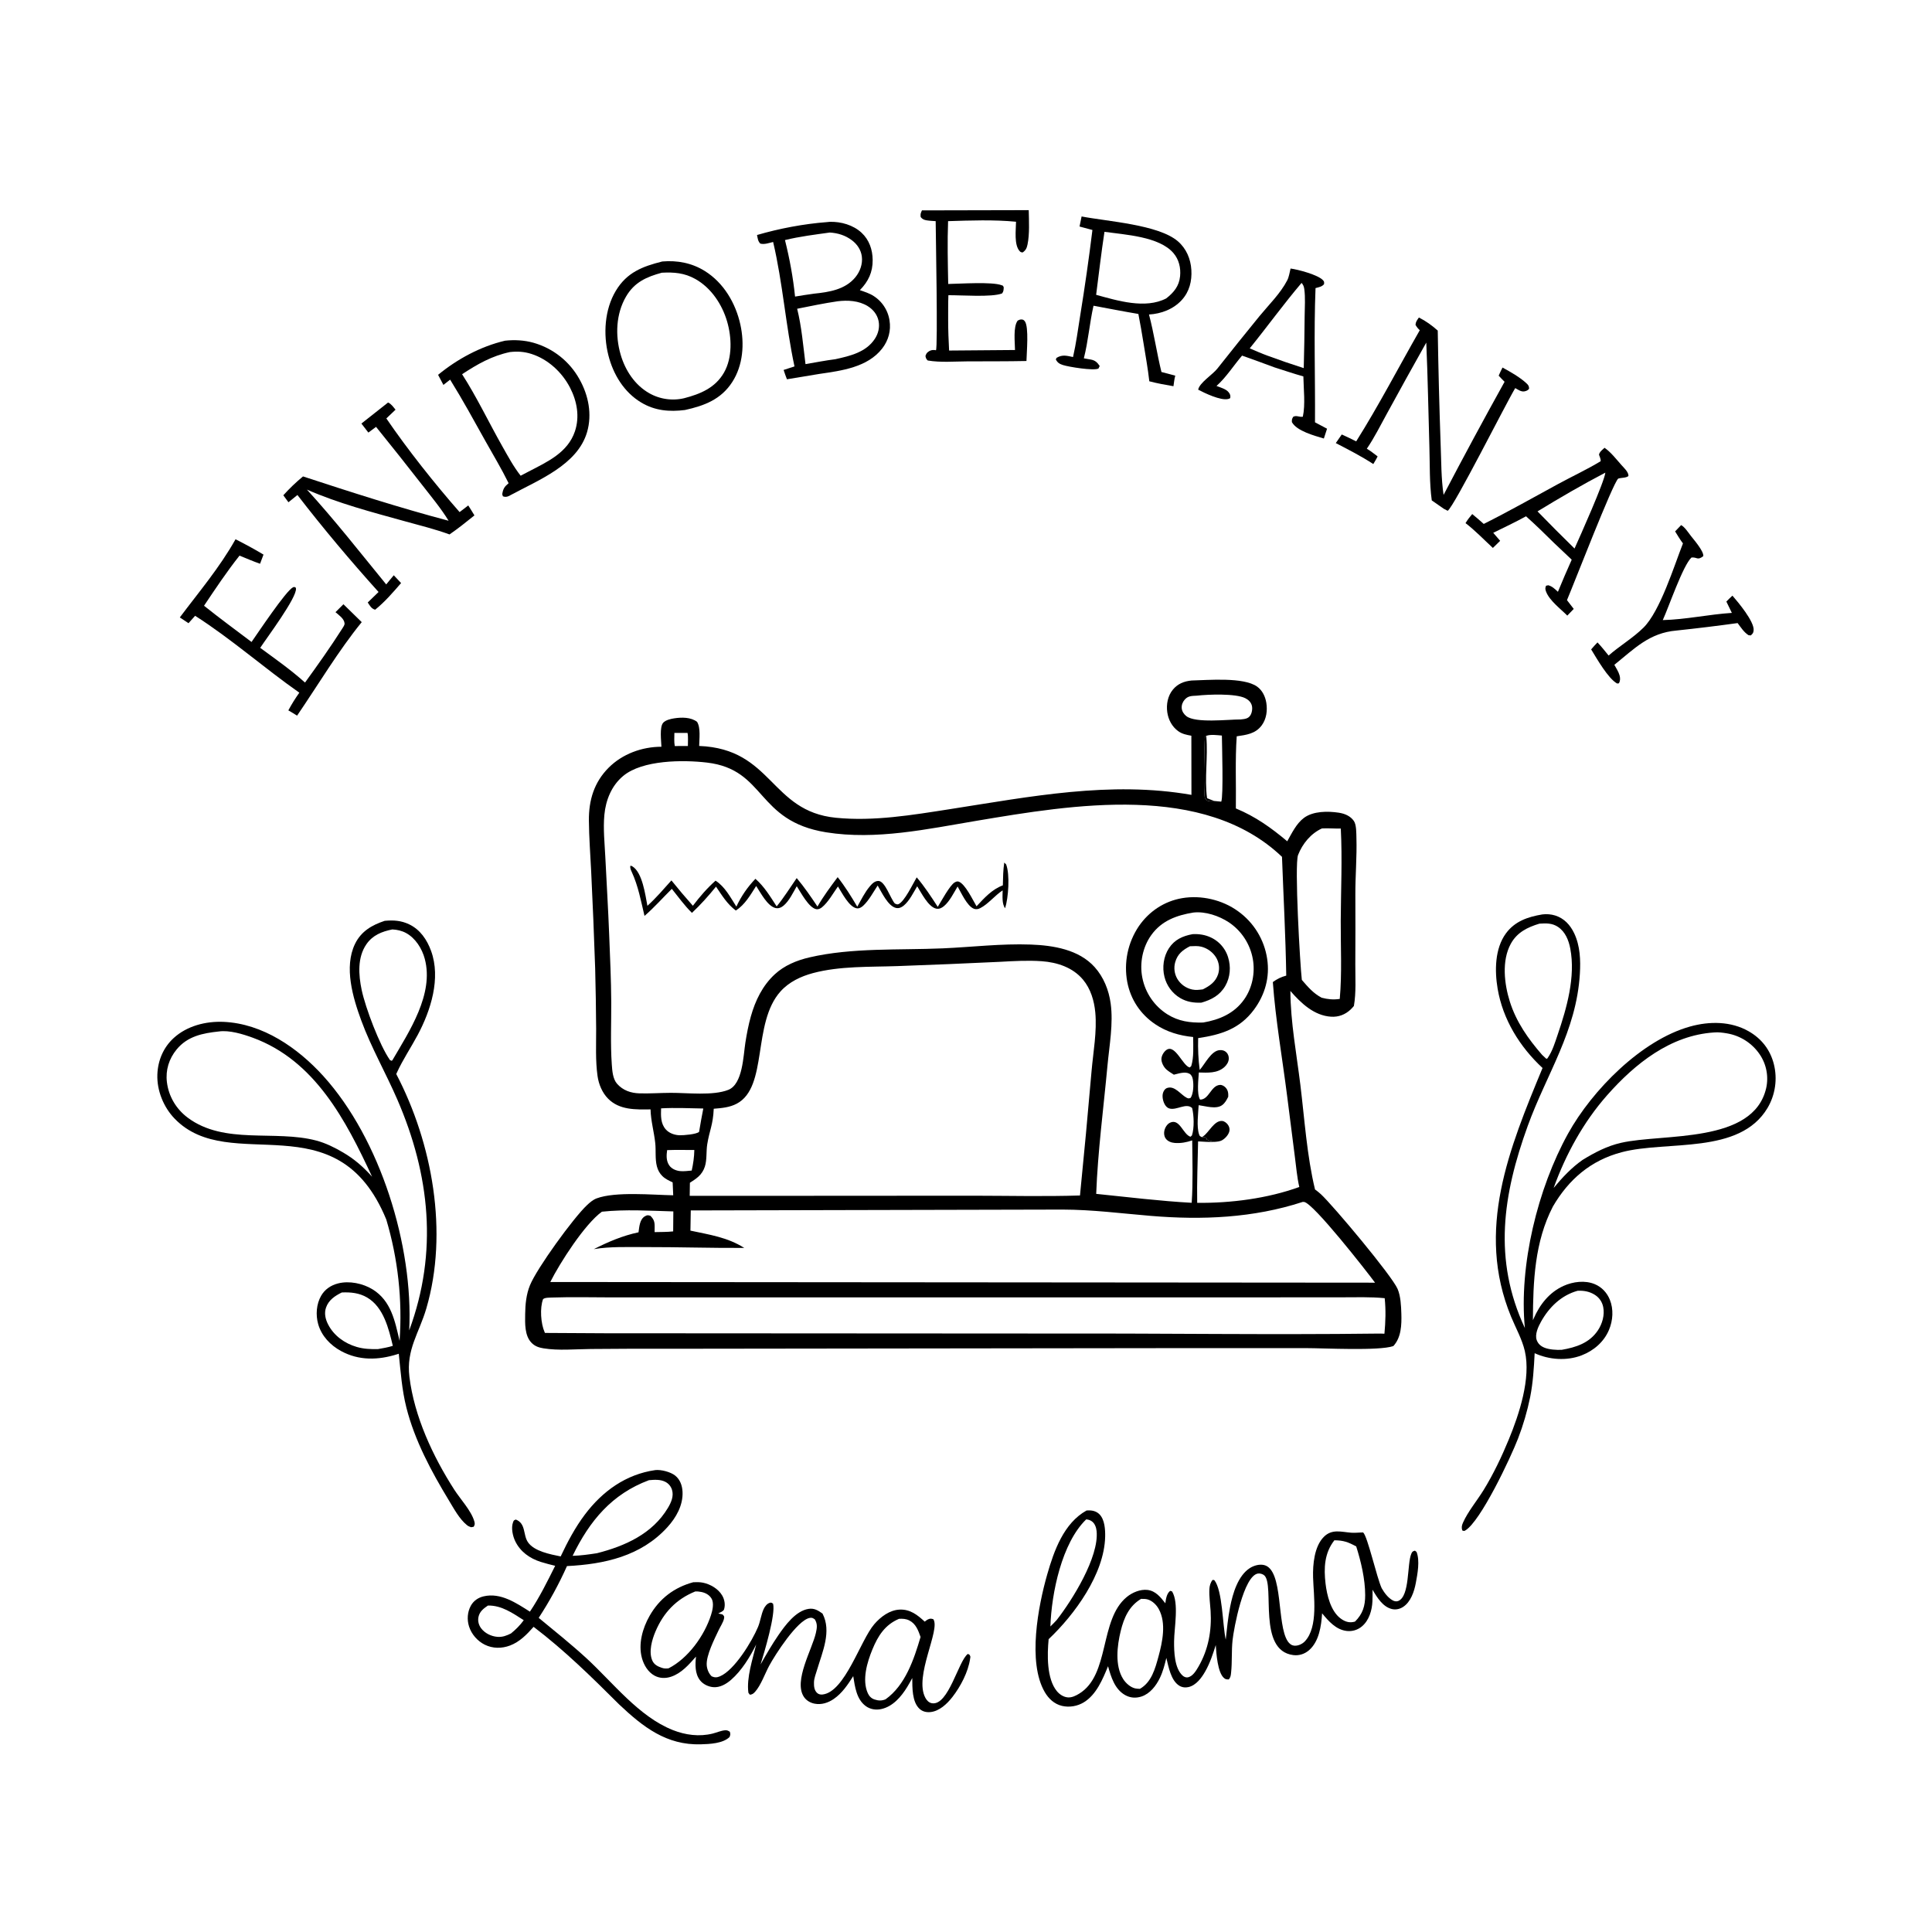 <?xml version="1.0" encoding="utf-8" ?>
<svg xmlns="http://www.w3.org/2000/svg" xmlns:xlink="http://www.w3.org/1999/xlink" width="1024" height="1024">
	<path d="M891.034 278.316C892.933 279.278 894.938 282.422 896.236 284.085C897.835 286.135 903.101 292.171 902.779 294.768C899.637 297.222 899.532 295.202 896.537 295.487C892.024 299.582 884.403 321.968 881.304 328.661C893.541 328.363 905.707 325.628 917.922 324.848L915.004 318.84C916.009 317.741 917.146 316.735 918.226 315.708C921.139 319.04 929.891 329.454 929.46 334.085C929.322 335.564 928.98 335.801 927.969 336.779L926.777 336.673C924.321 335.146 922.702 332.522 920.972 330.246Q904.812 332.477 888.59 334.196C874.187 335.42 866.344 343.749 855.635 352.366C856.586 354.088 857.853 356.015 858.387 357.909C858.807 359.397 858.807 360.774 858.089 362.157L857.131 362.284C852.346 359.679 846.331 349.056 843.349 344.201C844.373 342.903 845.579 341.707 846.704 340.493C848.795 342.699 850.675 345.088 852.59 347.446C858.489 342.28 865.54 338.153 871.078 332.667C879.918 323.909 887.282 300.024 892.003 288.013C890.464 286.024 889.186 283.783 887.841 281.657L891.034 278.316Z"/>
	<path d="M124.839 285.818C129.881 288.383 134.818 291.019 139.66 293.95L137.834 298.796C134.159 297.535 130.553 295.943 126.945 294.496C120.192 303.014 114.181 312.032 108.139 321.056C116.379 327.644 124.905 333.9 133.321 340.261C136.487 335.772 151.652 312.97 155.261 311.338C156.123 310.948 155.754 311.031 156.75 311.447C156.787 311.588 156.841 311.726 156.862 311.87C157.526 316.582 141.279 338.224 137.913 343.375C145.975 349.286 154.218 355.083 161.664 361.771C168.477 352.375 175.158 342.957 181.399 333.169C181.874 332.343 182.706 331.366 182.625 330.397C182.415 327.872 179.586 326.016 177.813 324.467L182.031 320.267L191.726 329.746C179.487 344.718 168.47 363.207 157.462 379.307C155.947 378.323 154.391 377.42 152.83 376.512C154.581 373.223 156.502 370.175 158.653 367.135C139.976 354.047 122.656 338.656 103.422 326.381L99.916 330.307L95.309 327.249C105.622 313.493 116.373 300.887 124.839 285.818Z"/>
	<path d="M488.648 111.505L545.25 111.381C545.362 117.045 545.758 124.056 544.609 129.58C544.207 131.514 543.665 132.692 542.02 133.811C541.246 133.676 541.076 133.778 540.492 133.16C537.367 129.852 538.48 121.827 538.517 117.526C526.761 116.373 514.314 116.847 502.507 117.213C502.08 128.267 502.364 139.452 502.57 150.511C508.649 150.421 525.817 149.235 530.869 151.169C531.879 151.555 531.531 151.303 532.004 152.346C531.883 153.766 531.979 154.362 531.119 155.529C525.53 157.661 509.497 156.4 502.669 156.467C502.503 160.846 502.56 165.243 502.544 169.625C502.541 175.034 502.756 180.395 503.044 185.794L537.971 185.51C537.941 181.49 536.913 173.255 539.381 169.941C540.145 169.529 540.538 169.325 541.435 169.329C542.218 169.332 542.694 169.647 543.179 170.288C545.427 173.258 544.128 187.01 544.044 191.338C533.598 191.557 523.129 191.485 512.681 191.535C505.872 191.568 498.415 192.216 491.719 191.069C490.804 190.164 490.794 189.965 490.511 188.693C490.817 187.813 491.033 187.228 491.781 186.609C492.825 185.746 494.033 185.376 495.37 185.522C495.607 185.548 495.839 185.607 496.074 185.649C497.136 184.452 495.963 123.497 495.927 117.212C494.329 117.086 492.675 117.039 491.096 116.773C489.75 116.545 488.821 116.133 487.977 115.03C487.769 113.355 487.998 113.007 488.648 111.505Z"/>
	<path d="M205.682 213.342C207.348 214.026 208.503 215.78 209.64 217.142L204.77 221.781C215.982 238.223 230.471 256.47 243.596 271.418L248.185 267.898C249.323 269.622 250.376 271.416 251.464 273.173C247.135 276.652 242.839 280.111 238.258 283.259C230.546 280.448 222.462 278.457 214.552 276.271C197.119 271.454 179.277 266.772 162.682 259.5C177.387 275.558 190.908 292.906 204.705 309.754C206 308.11 207.375 306.519 208.712 304.908L212.584 309.034C208.275 314.013 203.981 319.012 198.835 323.157C196.808 322.623 196.014 320.956 194.904 319.326L200.644 313.77C185.792 297.277 171.194 279.938 157.647 262.362L152.886 266.208L150.165 262.514Q155.01 257.122 160.606 252.515C186.214 260.907 211.705 269.11 237.776 276.012C233.688 269.364 228.55 263.203 223.764 257.046Q211.678 241.536 199.315 226.247L195.243 229.275L191.551 224.489L205.682 213.342Z"/>
	<path d="M752.045 168.288C755.708 170.124 758.988 172.49 762.034 175.215Q762.517 205.468 763.573 235.707C763.928 244.462 763.827 253.637 765.129 262.3Q780.92 232.125 797.46 202.353C796.364 201.325 795.359 200.202 794.331 199.107C794.94 197.642 795.665 196.228 796.36 194.802C800.614 197.142 805.639 199.94 809.18 203.275C810.15 204.187 810.432 204.761 810.446 206.06C809.804 206.896 809.015 207.221 807.984 207.432C806.283 207.778 804.533 206.496 803.114 205.696C798.214 213.744 770.758 268.448 767.302 270.728L765.255 269.667Q762.085 267.41 758.867 265.222C757.598 255.971 757.891 246.333 757.61 237.001C757.054 218.541 756.772 200.026 755.954 181.581Q745.404 200.332 735.103 219.22C731.657 225.439 728.467 231.962 724.443 237.827C726.449 238.982 728.301 240.52 730.162 241.896C729.524 243.287 728.651 244.628 727.883 245.956C721.557 241.827 714.709 238.307 708 234.844L711.162 230.284C713.756 231.398 716.274 232.691 718.807 233.934C730.809 214.87 741.311 194.587 752.513 175.017C751.477 174.08 750.918 173.346 750.242 172.156C750.401 170.41 751.08 169.726 752.045 168.288Z"/>
	<path d="M850.436 237.334C853.815 239.647 856.739 243.497 859.477 246.57C860.818 248.077 863.228 250.217 863.105 252.31C861.795 253.385 859.427 253.11 857.686 253.667C854.827 256.053 834.273 309.318 830.528 318.088L834.113 322.735L830.701 326.285C827.157 322.724 821.256 318.328 819.459 313.601C818.973 312.322 818.922 311.685 819.444 310.442L820.645 310.199C822.829 310.83 824.101 312.17 825.729 313.667Q829.248 305.097 833.043 296.645L823.661 287.766C818.799 282.957 813.933 278.195 808.826 273.646C803.147 276.758 797.263 279.554 791.447 282.399L795.117 286.648L791.252 290.417C786.468 285.992 781.932 281.238 776.758 277.263C777.827 275.519 778.968 274.003 780.313 272.464C782.408 274.138 784.404 275.929 786.419 277.698C799.761 271.024 812.759 263.645 825.865 256.522C833.323 252.468 841.127 248.851 848.377 244.454C848.507 243.336 847.862 242.057 847.505 240.989C847.813 239.523 848.858 238.798 849.908 237.819L850.436 237.334ZM850.865 250.514C838.71 256.863 826.622 263.897 814.916 271.045L824.533 280.821L834.535 290.732C837.44 284.292 850.378 255.354 850.865 250.514Z"/>
	<path d="M684.029 142.33C688.015 142.839 698.502 145.645 701.161 148.465C701.965 149.318 701.849 149.534 701.761 150.624C700.64 152.013 698.905 152.236 697.259 152.694C696.315 176.312 697.14 200.181 696.975 223.838L703.364 227.223L701.675 232.423C696.776 230.941 687.285 228.482 684.723 223.709C684.708 222.286 684.719 222.09 685.453 220.881C686.512 220.41 687.105 220.5 688.201 220.715C689.137 220.899 689.542 220.974 690.523 220.892C691.943 214.379 690.921 206.181 690.813 199.506C685.663 198.07 680.554 196.309 675.452 194.704Q666.917 191.509 658.321 188.48C653.907 193.643 649.829 200.085 644.773 204.565C646.818 205.374 649.809 206.151 651.203 207.9C652.037 208.946 652.277 209.736 652.033 211.009C651.516 211.307 651.511 211.353 650.831 211.503C646.908 212.369 638.571 208.385 635.062 206.539C635.672 202.924 642.778 198.497 645.174 195.425Q656.237 181.426 667.515 167.6C672.449 161.589 678.665 155.533 682.251 148.593C683.207 146.744 683.52 144.344 684.029 142.33ZM689.866 149.947C680.318 161.172 671.664 173.18 662.386 184.637C665.527 186.006 668.654 187.362 671.875 188.536Q681.363 192.048 691.008 195.106Q691.38 181.299 691.49 167.487C691.529 162.837 691.932 157.78 691.294 153.182C691.114 151.889 690.738 150.934 689.866 149.947Z"/>
	<path d="M573.267 114.73C586.994 117.369 614.006 119.048 624.276 127.865C628.772 131.725 631.094 137.236 631.446 143.086C631.8 148.962 630.418 154.553 626.395 158.983C621.966 163.859 615.469 166.33 608.988 166.694C611.645 176.702 613.116 187.082 615.585 197.162L622.915 199.106C622.418 200.916 622.231 202.846 621.955 204.701C617.652 203.952 613.385 203.216 609.16 202.089C608.409 195.35 607.173 188.628 606.097 181.932Q604.86 174.146 603.364 166.405C595.42 165.071 587.503 163.506 579.581 162.043C577.501 171.242 576.791 180.793 574.461 189.916L576.777 190.331C577.249 190.412 577.723 190.48 578.192 190.573C580.539 191.04 581.549 192.067 582.867 193.979L582.205 195.342C579.678 196.628 566.32 194.454 563.295 193.45C561.495 192.852 560.448 192.186 559.605 190.475L560.046 189.638C563.121 187.797 565.44 188.577 568.733 189.234C570.377 182.035 571.354 174.595 572.522 167.302Q576.204 144.661 579.008 121.895L572.18 120.064L573.267 114.73ZM585.392 122.872C583.69 133.97 582.42 145.128 580.975 156.261C592.323 159.366 606.999 163.914 618.128 158.163C622.12 155.028 624.955 151.673 625.47 146.408C625.904 141.974 624.89 137.588 621.958 134.152C614.429 125.328 596.293 124.416 585.392 122.872Z"/>
	<path d="M347.26 779.186C350.333 778.813 355.43 780.146 357.859 782.089C360.466 784.174 361.59 787.373 361.755 790.626C362.115 797.734 358.395 804.319 353.752 809.428C339.778 824.802 320.384 829.07 300.509 830.058Q294.106 844.371 285.527 857.496C294.021 864.5 302.525 871.299 310.65 878.741C324.794 891.697 338.504 909.809 356.64 916.979C363.331 919.625 370.641 920.581 377.688 918.839C379.82 918.312 382.256 917.214 384.424 917.076C385.486 917.009 385.931 917.351 386.828 917.845C387.193 919.202 387.15 919.317 386.681 920.65C383.17 924.108 376.096 924.393 371.391 924.527C353.245 925.046 340.871 915.365 328.187 903.411C313.655 888.925 299.185 874.689 282.817 862.252C279.284 866.258 275.46 870.207 270.355 872.148C265.983 873.811 261.158 873.821 256.931 871.717C253.057 869.79 249.911 866.182 248.599 862.051C247.458 858.461 247.723 854.412 249.543 851.085C250.976 848.465 253.417 846.788 256.293 846.102C265.303 843.952 273.65 849.638 280.866 854.209C286.045 846.481 290.096 838.215 294.248 829.911C291.685 829.258 289.085 828.639 286.566 827.832C280.768 825.972 275.787 822.45 273.084 816.876C271.756 814.136 270.806 809.812 271.922 806.85C272.323 805.787 272.303 805.829 273.407 805.392C278.852 807.55 277.128 813.416 279.812 817.389C283.099 822.252 291.801 823.849 297.17 824.94C300.818 817.2 304.817 809.631 309.977 802.776C319.315 790.367 331.718 781.431 347.26 779.186ZM343.953 784.529C324.312 791.861 312.507 806.062 303.502 824.615C307.892 824.503 312.043 823.898 316.374 823.242C331.249 819.464 345.803 812.973 354.005 799.223C355.712 796.362 357.2 793.053 356.191 789.685Q356.09 789.341 355.954 789.01Q355.819 788.678 355.65 788.362Q355.482 788.046 355.282 787.749Q355.082 787.452 354.853 787.176Q354.624 786.901 354.369 786.65Q354.113 786.4 353.833 786.176Q353.553 785.953 353.252 785.759Q352.95 785.565 352.631 785.403C349.998 784.048 346.801 784.267 343.953 784.529ZM258.608 850.973C256.268 852.57 254.201 854.134 253.595 857.06C253.159 859.172 253.723 861.313 255.01 863.027C257.019 865.703 260.383 867.307 263.681 867.566C266.294 867.771 268.561 866.919 270.846 865.751C273.439 863.629 275.618 861.455 277.603 858.742C271.746 855.015 265.871 850.82 258.608 850.973Z"/>
	<path d="M438.305 117.722C438.824 117.659 439.205 117.599 439.713 117.582C445.715 117.387 452.262 119.253 456.69 123.397C460.712 127.161 462.466 132.311 462.529 137.738C462.605 144.248 460.237 149.206 455.745 153.781C458.238 154.657 460.921 155.479 463.135 156.945Q463.55 157.214 463.95 157.504Q464.349 157.794 464.734 158.105Q465.118 158.415 465.485 158.746Q465.852 159.077 466.201 159.426Q466.55 159.776 466.881 160.143Q467.211 160.511 467.521 160.895Q467.832 161.28 468.121 161.68Q468.411 162.08 468.679 162.495Q468.947 162.91 469.193 163.339Q469.439 163.767 469.662 164.208Q469.885 164.649 470.084 165.101Q470.283 165.553 470.459 166.015Q470.634 166.477 470.784 166.948Q470.935 167.418 471.061 167.896Q471.186 168.374 471.286 168.858Q471.386 169.342 471.461 169.83C472.334 175.227 470.901 180.45 467.551 184.75C459.792 194.709 445.973 196.492 434.321 198.178L417.094 201.024C416.418 199.424 415.906 197.724 415.335 196.082L421.096 194.208C416.415 172.404 414.895 150.012 409.775 128.252C407.63 128.758 405.123 129.712 402.958 129.105C401.65 127.708 401.646 126.408 401.236 124.562C412.952 121.124 426.13 118.633 438.305 117.722ZM443.902 159.688C436.72 160.747 429.622 162.218 422.508 163.651C424.856 173.004 425.73 183.409 426.935 192.992C432.186 192.106 437.469 191.056 442.75 190.388C450.522 188.675 459.033 186.718 463.707 179.553C465.534 176.751 466.338 173.399 465.658 170.095C464.969 166.744 462.773 164.017 459.897 162.246C455.157 159.327 449.287 159.018 443.902 159.688ZM439.819 123.245C431.898 124.352 423.83 125.335 416.051 127.242C418.499 136.995 420.378 147.187 421.393 157.192Q426.444 156.334 431.52 155.64C439.428 154.836 448.048 153.478 453.398 146.909C455.873 143.871 457.297 139.893 456.794 135.959C456.343 132.425 454.317 129.434 451.495 127.323C448.003 124.712 444.122 123.516 439.819 123.245Z"/>
	<path d="M267.681 180.576C272.723 180.022 277.836 180.294 282.73 181.661Q283.693 181.933 284.641 182.252Q285.589 182.57 286.52 182.936Q287.451 183.301 288.363 183.712Q289.275 184.123 290.166 184.579Q291.056 185.035 291.923 185.534Q292.79 186.033 293.631 186.574Q294.472 187.116 295.285 187.698Q296.099 188.28 296.882 188.902Q297.666 189.524 298.417 190.184Q299.169 190.844 299.887 191.54Q300.606 192.236 301.288 192.967Q301.971 193.698 302.617 194.462Q303.263 195.226 303.87 196.021Q304.478 196.815 305.045 197.639Q305.612 198.463 306.138 199.314Q306.664 200.165 307.147 201.041C311.897 209.484 313.911 219.571 311.164 229.003C306.086 246.434 285.362 254.43 270.703 262.372C270.43 262.524 270.168 262.697 269.884 262.828C268.634 263.407 267.795 263.514 266.547 263.058L266.195 261.945C266.664 259.013 267.326 258.006 269.577 256.104C265.85 248.508 261.443 241.221 257.318 233.833C251.209 222.891 245.203 211.862 238.581 201.22L235.018 204.009L232.195 198.669C242.396 190.274 254.805 183.595 267.681 180.576ZM270.266 186.599C260.663 188.641 253.093 192.984 244.921 198.339C252.75 210.526 259.109 223.963 266.263 236.591C269.264 241.888 272.184 247.346 275.96 252.14L280.28 249.879C290.076 244.786 300.931 239.918 304.729 228.588C307.327 220.839 305.826 212.642 302.164 205.533C297.954 197.361 290.544 190.438 281.711 187.604C277.842 186.362 274.265 186.145 270.266 186.599Z"/>
	<path d="M367.452 838.615C369.192 838.557 370.912 838.504 372.628 838.862C376.533 839.676 380.647 842.072 382.727 845.559C384.025 847.734 384.535 850.548 383.763 852.995C383.438 854.023 381.642 854.646 380.708 855.169L382.946 855.693C383.814 856.575 384.009 856.673 383.714 858.012C383.305 859.874 381.778 862.16 380.938 863.937C378.695 868.683 374.242 877.421 374.572 882.521C374.711 884.675 375.641 887.031 377.219 888.499C378.816 889.196 379.965 889.166 381.56 888.5C389.285 885.279 398.615 869.88 401.77 862.314C403.052 859.24 403.39 855.78 404.777 852.787C405.428 851.385 406.589 849.871 408.15 849.476C408.9 849.286 409.117 849.616 409.738 849.967C411.224 855.421 405.084 875.844 403.116 882.192C406.098 876.94 409.107 871.689 412.533 866.711C416.177 861.415 421.776 853.774 428.558 852.739C431.58 852.277 433.559 853.535 435.944 855.219C440.879 864.656 435.891 875.535 433.097 884.921C432.459 887.064 431.469 889.47 431.421 891.706C431.377 893.779 431.541 895.968 433.206 897.399C433.967 898.053 435.019 898.236 436.006 898.12C447.909 896.723 455.969 869.464 463.39 860.852C466.753 856.948 471.527 853.333 476.873 853.121C482.442 852.9 486.277 855.949 490.123 859.503C490.612 859.145 491.278 858.574 491.849 858.319C493.07 857.772 493.434 857.874 494.657 858.196C498.651 863.72 484.317 888.435 490.454 899.862C491.203 901.255 492.326 902.485 493.965 902.752C502.733 904.179 507.938 880.341 512.97 876.609C514.176 877.128 513.884 877.013 514.331 878.112C514.314 878.247 514.298 878.383 514.279 878.518L514.176 879.191C513.166 886.194 509.108 893.904 504.796 899.449C501.945 903.114 497.809 907.058 492.949 907.455C490.905 907.622 488.916 907.135 487.383 905.725C483.359 902.025 483.565 894.423 483.516 889.383Q482.255 891.802 480.836 894.132C477.702 899.264 473.187 904.558 467.023 905.855C464.171 906.456 461.212 905.986 458.842 904.239C453.921 900.612 453.137 893.962 452.229 888.391C449.391 892.87 446.353 897.426 441.916 900.48C438.913 902.547 435.362 903.698 431.716 902.972C429.406 902.512 427.327 901.29 426.027 899.295C420.542 890.873 430.448 874.234 432.432 865.499C433.04 862.82 433.361 860.681 431.856 858.283C430.848 857.628 430.442 857.28 429.162 857.523C422.516 858.784 410.84 877.069 407.72 882.825C405.518 886.888 403.256 893.341 400.213 896.687C399.333 897.655 398.742 898.108 397.448 898.242L396.666 897.201C395.587 889.161 398.941 879.401 400.787 871.635C397.517 878.233 393.071 885.504 387.454 890.371C384.865 892.615 381.544 894.54 377.994 894.223C375.368 893.988 372.651 892.68 371.017 890.581C368.283 887.068 368.446 882.22 368.894 878.035C365.129 882.26 361.25 886.826 355.698 888.691C352.79 889.668 349.677 889.616 346.941 888.139C343.475 886.269 341.262 882.537 340.243 878.835C338.191 871.383 340.561 863.006 344.288 856.453C349.509 847.275 357.327 841.353 367.452 838.615ZM368.495 843.508C358.402 847.584 351.662 854.723 347.414 864.727C345.551 869.112 343.752 875.431 345.686 880.006C346.649 882.286 348.555 883.236 350.772 883.978C352.047 884.405 353.04 884.419 354.372 884.24C364.711 878.977 373.321 866.977 376.83 856.073C377.63 853.589 378.573 849.673 377.105 847.238C375.943 845.311 373.927 844.223 371.763 843.784C370.683 843.565 369.596 843.443 368.495 843.508ZM476.499 858.014C469.07 861.151 465.365 867.006 462.396 874.219C459.601 881.01 456.78 890.368 459.96 897.441C460.663 899.005 461.835 900.198 463.478 900.746C465.572 901.445 467.294 901.515 469.349 900.68C479.856 893.207 484.413 879.474 487.919 867.626C486.695 864.163 485.443 860.633 481.937 858.869C480.168 857.979 478.434 857.91 476.499 858.014Z"/>
	<path d="M351.015 138.59C359.008 137.907 366.739 139.373 373.587 143.654C383.571 149.896 389.898 160.669 392.401 171.994C394.651 182.169 393.868 193.562 388.108 202.49C382.159 211.711 373.303 215.052 363.053 217.308C354.802 218.354 347.169 217.707 339.905 213.374C330.739 207.906 325.008 198.433 322.439 188.252C319.643 177.174 320.429 164.044 326.416 154.1C332.262 144.391 340.447 141.249 351.015 138.59ZM350.779 144.544C342.699 146.736 336.275 149.557 331.832 157.152C326.447 166.359 326.025 177.811 328.935 187.889C331.349 196.252 336.467 204.108 344.179 208.447Q344.698 208.739 345.229 209.007Q345.761 209.275 346.305 209.518Q346.849 209.761 347.403 209.978Q347.957 210.195 348.521 210.387Q349.085 210.578 349.657 210.743Q350.229 210.908 350.809 211.046Q351.388 211.184 351.973 211.295Q352.558 211.406 353.147 211.49Q353.737 211.573 354.33 211.629Q354.922 211.686 355.517 211.714Q356.112 211.743 356.707 211.744Q357.303 211.744 357.898 211.718Q358.492 211.691 359.085 211.636Q359.678 211.582 360.268 211.5Q360.858 211.418 361.443 211.309Q362.028 211.199 362.608 211.063C371.203 208.832 379.148 205.56 383.778 197.397C388.246 189.518 387.852 178.792 385.364 170.324C382.703 161.271 376.896 152.541 368.534 147.865C362.761 144.637 357.24 144.206 350.779 144.544Z"/>
	<path d="M575.893 800.594Q576.414 800.558 576.936 800.544C579.13 800.494 581.204 801.041 582.778 802.651C585.534 805.469 585.841 810.723 585.757 814.472C585.311 834.277 569.57 855.787 555.796 868.803C555.03 876.875 554.696 889.705 560.157 896.342C561.623 898.124 563.792 899.544 566.148 899.666C568.172 899.772 570.22 898.752 571.906 897.733C588.45 887.738 582.513 858.549 597.191 846.462C600.106 844.061 604.347 842.254 608.185 842.695C612.518 843.193 615.156 846.566 617.651 849.768C617.957 847.545 618.325 844.651 620.211 843.182L621.216 843.475C624.982 849.681 622.346 862.658 622.29 870C622.249 875.452 622.494 884.135 626.764 888.063C627.445 888.69 628.423 889.164 629.361 889.052C632.062 888.732 633.97 885.507 635.212 883.365C640.486 874.264 642.287 864.182 641.643 853.798C641.41 850.045 640.803 846.017 640.999 842.269C641.089 840.55 641.584 838.678 642.724 837.363L643.618 837.496C647.988 842.978 647.951 861.175 649.661 869.026C650.301 863.258 650.863 857.382 651.99 851.685C653.371 844.702 656.095 835.155 662.485 831.094C664.587 829.758 667.576 828.901 670.052 829.527C680.35 832.131 676.585 860.965 682.522 869.893C683.378 871.18 684.509 872.136 686.12 872.247C688.07 872.382 690.287 871.339 691.61 869.938C698.853 862.271 696.233 845.71 695.96 836.065C695.767 829.25 696.585 819.645 701.664 814.565C706.009 810.218 710.912 811.972 716.256 812.374C718.311 812.529 720.429 812.222 722.502 812.234C724.851 814.324 729.764 836.356 732.322 841.769C733.732 844.221 735.588 846.761 738.104 848.196C739.047 848.734 740.124 848.964 741.154 848.528C747.322 845.917 745.705 828.953 748.019 823.528C748.543 822.299 748.768 822.26 749.936 821.88L750.809 822.555C752.638 827.212 751.32 834.14 750.415 838.993C749.561 843.568 747.732 849.083 743.638 851.723C741.922 852.829 739.855 853.3 737.845 852.849C732.929 851.747 729.831 846.629 727.478 842.58C727.488 844.638 727.512 846.706 727.415 848.762C727.193 853.51 725.66 858.774 721.924 861.959Q721.508 862.316 721.057 862.629Q720.606 862.941 720.125 863.205Q719.644 863.47 719.138 863.683Q718.633 863.896 718.108 864.056Q717.583 864.216 717.045 864.32Q716.506 864.425 715.959 864.474Q715.413 864.522 714.864 864.514Q714.316 864.506 713.771 864.441C708.054 863.766 704.178 859.242 700.733 855.092C700.344 861.758 699.124 870.119 693.758 874.696C691.445 876.669 688.512 877.614 685.48 877.232C666.355 874.824 675.781 840.314 670.138 835.022C669.353 834.285 667.847 833.835 666.785 833.995C659.085 835.156 653.96 863.091 653.283 869.318C652.663 875.03 653.121 880.834 652.506 886.51C652.341 888.024 652.276 889.014 651.261 890.134C650.229 890.117 649.709 890.161 648.847 889.471C645.325 886.652 644.673 876.267 644.378 871.915C642.867 876.715 641.32 881.431 638.832 885.829C636.885 889.27 634.017 893.206 629.956 894.177C628.266 894.581 626.49 894.36 625.008 893.432C620.57 890.655 619.368 883.44 618.184 878.739C617.339 882.3 616.357 886.03 614.767 889.335C612.766 893.491 609.517 897.724 604.958 899.203C602.009 900.159 598.998 899.944 596.29 898.397C590.808 895.265 588.874 888.814 587.285 883.138C584.449 890.033 581.149 898.1 574.54 902.206C571.109 904.337 566.774 905.091 562.835 904.145C558.781 903.172 555.771 900.333 553.72 896.798C544.542 880.972 550.252 851.238 555.056 834.458C558.651 821.9 563.837 807.288 575.893 800.594ZM604.779 847.44C598.43 851.242 595.711 857.482 594.007 864.431C592.108 872.171 590.802 882.867 595.32 889.949C596.692 892.098 599.183 894.374 601.758 894.904C602.546 895.066 603.375 895.091 604.177 895.116C610.319 891.643 612.256 884.447 614.006 878.039C616.12 870.292 618.248 860.282 614.176 852.837C612.954 850.603 610.824 848.51 608.34 847.751C607.223 847.409 605.94 847.432 604.779 847.44ZM707.243 816.387C701.955 823.146 701.593 831.066 702.567 839.331C703.291 845.481 705.306 853.866 710.47 857.764C712.437 859.249 714.63 860.172 717.097 859.718C717.459 859.651 717.817 859.568 718.174 859.484C722.297 855.385 723.596 851.198 723.576 845.406C723.547 836.895 721.386 827.749 718.827 819.644C714.57 817.342 712.099 816.416 707.243 816.387ZM575.707 805.303C562.76 817.826 557.329 844.355 556.722 862.068C557.851 860.949 559.004 859.853 560.054 858.66C568.23 848.188 582.584 825.335 581.224 811.499C581.038 809.601 580.276 807.386 578.61 806.273C577.658 805.636 576.826 805.41 575.707 805.303Z"/>
	<path d="M203.91 488.057C208.524 487.636 212.578 487.867 216.865 489.915C222.708 492.707 226.332 498.085 228.49 504.022C233.761 518.525 228.318 535.569 221.396 548.539C217.818 555.243 213.496 561.639 210.338 568.553L210.023 569.253C229.197 605.91 237.763 653.247 225.966 693.498C222.107 706.664 215.229 715.253 216.992 729.705C219.556 750.717 229.395 771.836 240.786 789.577C243.96 794.52 249.862 800.815 251.408 806.396C251.753 807.64 251.704 808.145 251.05 809.226L249.69 809.466C248.863 809.18 248.19 808.906 247.498 808.354C243.531 805.191 240.527 799.541 237.911 795.229C228.635 779.937 219.79 763.482 215.385 746.02C213.012 736.614 212.371 727.114 211.363 717.514L210.512 717.787C200.458 720.936 190.272 721.248 180.778 716.088C175.105 713.004 170.405 708.082 168.629 701.763C167.271 696.932 167.668 691.242 170.174 686.837C172.137 683.386 175.362 681.222 179.163 680.245C185.117 678.716 192.36 680.227 197.536 683.431C207.347 689.504 209.36 700.331 211.781 710.655Q212.071 706.601 212.177 702.538Q212.283 698.474 212.207 694.411Q212.13 690.347 211.87 686.29Q211.609 682.234 211.167 678.194Q210.724 674.154 210.1 670.137Q209.475 666.121 208.67 662.137Q207.865 658.153 206.881 654.209Q205.898 650.265 204.737 646.37C178.523 582.595 122.168 623.508 92.58 592.923C86.699 586.844 83.095 578.011 83.405 569.512C83.676 562.106 86.553 555.206 92.072 550.163C99.119 543.723 109.079 541.209 118.449 541.607C139.23 542.489 157.849 555.392 171.394 570.355C201.634 603.762 219.134 660.391 216.89 705.125C232.22 663.699 227.875 622.633 210.58 582.756C204.482 568.698 196.77 555.264 191.479 540.884C187.068 528.895 182.196 512.618 188.162 500.294C191.404 493.598 197.137 490.297 203.91 488.057ZM115.984 546.701C107.46 547.602 99.394 549.199 93.616 556.233C89.569 561.16 87.693 567.17 88.462 573.522C89.382 581.126 93.38 587.81 99.488 592.381C118.903 606.911 145.702 598.715 167.645 604.526C172.626 605.846 177.391 608.221 181.819 610.823C187.879 614.358 192.546 618.467 197.214 623.686C183.331 593.821 166.924 562.066 133.921 549.989C128.749 548.097 121.512 545.891 115.984 546.701ZM207.92 492.621C202.378 493.74 197.506 495.655 194.173 500.51C189.368 507.51 190.026 516.751 191.688 524.659C193.688 534.174 201.238 554.102 206.706 561.877L207.57 562.23L207.945 562.005C216.923 546.632 230.128 526.865 225.135 508.196C223.685 502.774 220.219 497.22 215.171 494.495C212.964 493.304 210.419 492.72 207.92 492.621ZM181.157 685.039C177.557 686.828 174.243 688.98 172.822 692.984C171.741 696.029 172.461 699.146 173.886 701.945C176.934 707.933 182.687 712.041 189.049 713.898C192.821 714.999 196.49 715.137 200.391 715.04C203.024 714.568 205.647 714.137 208.204 713.333C206.015 704.19 203.318 692.829 194.573 687.701C190.391 685.249 185.89 684.828 181.157 685.039Z"/>
	<path d="M817.435 484.666C819.665 484.366 822.142 484.566 824.293 485.24C829.05 486.731 832.279 490.274 834.364 494.681C837.511 501.33 837.8 508.905 837.364 516.126C835.516 546.763 819.726 569.165 809.721 596.788C796.59 633.041 791.228 667.555 808.218 703.904C804.979 670.777 815.02 629.848 831.121 600.802C843.884 577.777 870.03 551.25 895.771 544.082C906.05 541.22 917.429 541.21 926.881 546.63C933.641 550.506 938.238 556.383 940.178 563.995Q940.361 564.724 940.508 565.462Q940.656 566.199 940.767 566.943Q940.878 567.687 940.953 568.435Q941.029 569.183 941.067 569.934Q941.106 570.685 941.109 571.437Q941.111 572.189 941.077 572.941Q941.042 573.692 940.972 574.44Q940.901 575.189 940.794 575.934Q940.688 576.678 940.545 577.416Q940.402 578.155 940.224 578.885Q940.045 579.616 939.832 580.337Q939.618 581.058 939.37 581.768Q939.121 582.477 938.839 583.174Q938.556 583.871 938.24 584.554Q937.924 585.236 937.575 585.902Q937.227 586.568 936.846 587.217C921.966 612.214 883.601 604.35 859.555 610.688C843.187 615.002 831.466 625.054 823.051 639.514C813.363 658.292 812.58 679.102 812.47 699.767L812.852 698.902C816.096 691.458 821.144 684.971 828.717 681.55C833.737 679.282 840.102 678.46 845.293 680.642C848.98 682.192 851.746 685.165 853.242 688.855C855.302 693.936 854.903 699.869 852.8 704.867C850.107 711.267 844.708 715.882 838.307 718.359C830.4 721.418 821.046 720.72 813.398 717.225C813.007 725.011 812.539 732.809 811.02 740.47Q808.722 751.739 804.587 762.471C800.698 772.562 784.791 806.382 776.584 811.207C775.888 811.616 775.732 811.375 775.029 811.167C774.56 809.581 774.752 808.54 775.424 807.024C778.016 801.175 782.905 795.324 786.314 789.793C791.503 781.374 795.948 772.034 799.715 762.884C805.153 749.674 811.521 730.549 808.195 716.099C806.753 709.833 803.36 703.83 800.912 697.895C781.974 651.99 799.987 608.566 817.577 566.058C805.542 554.882 796.552 540.402 793.779 524.059C792.175 514.599 792.249 502.786 798.16 494.735C802.941 488.222 809.866 485.945 817.435 484.666ZM908.575 547.216C885.442 548.676 866.601 563.747 851.797 580.517C839.215 594.769 829.896 611.812 823.462 629.637C827.984 624.187 832.958 618.852 838.8 614.777C845.356 610.77 851.75 607.403 859.291 605.696C881.607 600.643 929.237 606.382 936.104 576.759Q936.232 576.187 936.33 575.609Q936.428 575.031 936.497 574.449Q936.565 573.866 936.604 573.281Q936.643 572.697 936.652 572.11Q936.661 571.524 936.64 570.938Q936.619 570.352 936.569 569.768Q936.518 569.184 936.438 568.604Q936.357 568.023 936.247 567.447Q936.137 566.871 935.998 566.302Q935.859 565.732 935.691 565.171Q935.524 564.609 935.327 564.057Q935.131 563.504 934.907 562.962Q934.683 562.421 934.431 561.891Q934.18 561.362 933.901 560.846Q933.623 560.329 933.319 559.828Q933.015 559.327 932.686 558.842Q932.313 558.292 931.913 557.763Q931.513 557.233 931.087 556.724Q930.661 556.215 930.209 555.728Q929.758 555.242 929.282 554.778Q928.806 554.315 928.308 553.877Q927.81 553.438 927.29 553.025Q926.77 552.613 926.23 552.227Q925.689 551.841 925.13 551.483Q924.571 551.125 923.995 550.795Q923.418 550.466 922.826 550.166Q922.234 549.867 921.627 549.597Q921.02 549.328 920.401 549.09Q919.781 548.851 919.15 548.645Q918.519 548.438 917.879 548.264Q917.238 548.089 916.589 547.948Q915.941 547.806 915.286 547.697C913.191 547.34 910.695 547.009 908.575 547.216ZM815.936 489.553C809.611 491.454 804.061 494.166 800.748 500.234C795.847 509.21 797.293 521.482 800.239 530.849C803.645 541.68 809.982 550.63 817.357 559.11L819.558 561.167C820.206 561.045 819.984 561.208 820.342 560.691C822.841 557.086 824.179 552.56 825.587 548.433C830.42 534.263 835.133 517.774 832.279 502.763C831.439 498.347 829.638 493.845 825.755 491.271C822.639 489.205 819.525 489.333 815.936 489.553ZM836.15 684.138C827.48 686.561 821.066 692.823 816.754 700.561C815.299 703.171 813.374 707.259 814.505 710.308C815.222 712.24 816.583 713.45 818.462 714.246C821.062 715.347 824.9 715.558 827.718 715.438C835.238 714.134 842.364 711.881 846.866 705.197C849.246 701.663 850.59 696.993 849.735 692.749C849.188 690.034 847.656 687.792 845.321 686.302C842.52 684.515 839.421 683.962 836.15 684.138Z"/>
	<path d="M631.56 360.684C640.235 360.49 659.097 358.75 666.313 363.925C669.09 365.917 670.636 369.188 671.172 372.491C671.836 376.578 671.249 381.064 668.742 384.453C665.411 388.957 660.602 389.496 655.485 390.261C654.612 402.857 655.216 415.833 655.032 428.486C665.472 432.813 673.671 438.694 682.265 445.896C684.674 441.637 687.123 436.463 691.12 433.494C696.02 429.854 703.755 429.859 709.582 430.746C712.7 431.22 715.731 432.46 717.581 435.136C718.977 437.155 718.859 441.7 718.932 444.103C719.237 454.138 718.324 464.247 718.364 474.3Q718.449 492.709 718.342 511.118C718.314 518.346 718.834 526.058 717.593 533.185C717.021 533.868 716.448 534.517 715.796 535.126C712.939 537.791 709.435 539.116 705.513 538.874C696.467 538.315 689.536 531.668 683.93 525.23C684.004 541.66 687.224 558.694 689.224 575.027C691.456 593.258 692.679 612.618 696.986 630.433C698.053 631.224 699.106 632.039 700.083 632.94C706.641 638.991 737.814 676.224 740.768 683.19C742.399 687.034 742.613 692.112 742.743 696.24C742.927 702.123 742.718 708.919 738.489 713.453C730.809 716.091 702.05 714.537 692.154 714.529L629.21 714.527L355.75 714.869Q334.454 714.793 313.158 714.995C305.024 715.059 295.975 715.953 287.992 714.632C285.592 714.235 283.595 713.566 281.831 711.821C277.998 708.031 278.283 701.433 278.349 696.451C278.418 691.323 278.916 686.086 280.863 681.288C284.57 672.148 303.961 645.489 311.066 638.805C312.571 637.39 314.277 635.891 316.243 635.16C326.272 631.432 345.987 633.343 356.821 633.526L356.519 626.673C354.553 625.767 352.623 624.866 351.056 623.333C349.595 621.903 348.671 620.134 348.159 618.166C347.145 614.265 347.726 609.872 347.297 605.854C346.657 599.869 344.941 594.04 344.802 587.996C336.913 588.11 328.342 588.399 322.321 582.334C319.183 579.173 317.325 574.678 316.709 570.314C315.552 562.134 316 553.473 315.972 545.213Q315.864 529.229 315.449 513.251Q314.589 487.584 313.337 461.933C312.902 452.938 312.199 443.892 312.123 434.889C312.033 424.148 314.857 414.669 322.564 406.926C329.872 399.585 340.266 395.804 350.569 395.792C350.469 392.788 349.502 385.466 351.455 383.131C352.7 381.642 355.587 380.997 357.392 380.725C361.328 380.133 366.163 380.074 369.458 382.588C371.437 385.739 370.633 391.673 370.573 395.374C409.496 396.878 408.22 429.991 443.051 433.433C463.176 435.421 483.555 431.968 503.387 428.88C545.931 422.256 588.526 413.777 631.492 421.297L631.445 389.948C628.935 389.499 626.548 389.041 624.446 387.506C621.192 385.129 619.246 381.451 618.682 377.507C618.089 373.355 618.923 368.829 621.635 365.537C624.228 362.388 627.594 361.072 631.56 360.684ZM581.009 632.775C597.881 634.489 614.677 636.579 631.62 637.508C632.357 626.608 632.003 615.359 631.891 604.437C628.821 605.465 625.922 606.023 622.681 605.789C620.869 605.658 618.884 604.956 617.815 603.396C617.012 602.224 616.853 600.787 617.11 599.423C617.424 597.754 618.546 595.797 620.143 595.048C625.286 592.634 626.993 601.209 630.979 602.508L631.753 601.803C633.051 597.877 632.826 591.247 631.862 587.284C628.647 584.325 623.626 588.693 619.746 587.504C618.695 587.182 617.956 586.387 617.409 585.464C616.39 583.745 615.777 580.98 616.489 579.046C616.901 577.925 617.508 577.017 618.696 576.624C622.685 575.304 625.89 580.278 628.976 581.84C629.939 582.327 630.109 582.22 631.063 581.894C632.602 579.517 632.718 574.887 632.229 572.114C632.019 570.921 631.549 569.719 630.441 569.104C628.056 567.781 624.669 569.036 622.169 569.605C620.845 568.75 619.418 567.898 618.23 566.858C616.79 565.598 615.458 563.063 615.583 561.104C615.693 559.389 616.892 557.394 618.291 556.444C622.909 553.309 626.939 565.059 630.606 565.781L631.38 565.046C632.835 560.355 632.414 554.52 632.396 549.642C625.16 548.913 618.364 546.957 612.291 542.858C604.461 537.572 599.271 529.787 597.476 520.499Q597.297 519.547 597.165 518.588Q597.033 517.629 596.948 516.665Q596.863 515.701 596.824 514.733Q596.786 513.766 596.795 512.798Q596.804 511.83 596.86 510.863Q596.916 509.896 597.019 508.934Q597.121 507.971 597.271 507.015Q597.421 506.058 597.617 505.11Q597.813 504.162 598.054 503.224Q598.296 502.287 598.583 501.362Q598.871 500.438 599.202 499.528Q599.534 498.619 599.91 497.726Q600.286 496.834 600.704 495.961Q601.123 495.088 601.583 494.237Q602.044 493.385 602.545 492.557Q603.047 491.729 603.588 490.926C609.008 483.047 617.104 477.648 626.554 476.042C636.678 474.322 647.878 476.921 656.184 482.966Q656.955 483.518 657.698 484.107Q658.441 484.697 659.153 485.322Q659.865 485.948 660.545 486.609Q661.225 487.27 661.872 487.964Q662.518 488.657 663.129 489.383Q663.739 490.108 664.313 490.863Q664.887 491.618 665.422 492.401Q665.957 493.183 666.453 493.992Q666.948 494.8 667.403 495.632Q667.857 496.464 668.269 497.318Q668.681 498.172 669.051 499.046Q669.42 499.919 669.745 500.81Q670.07 501.701 670.349 502.606Q670.63 503.512 670.864 504.431Q671.098 505.35 671.286 506.279Q671.475 507.208 671.616 508.146C673.119 517.906 670.488 527.257 664.625 535.156C657.011 545.413 647.129 548.418 635.048 550.223C634.886 555.917 635.113 561.441 635.867 567.092C638.606 564.041 641.992 556.815 646.516 556.589C647.822 556.524 648.975 556.772 649.948 557.695C650.886 558.583 651.328 559.849 651.283 561.127C651.223 562.851 650.221 564.438 648.964 565.561C645.166 568.956 640.121 568.56 635.408 568.441C635.215 571.939 634.212 579.832 636.06 582.808C640.813 582.902 641.787 575.359 646.572 575.03C647.68 574.954 648.815 575.61 649.563 576.397C650.907 577.813 651.084 579.445 650.993 581.295C650.161 582.965 649.34 584.558 647.812 585.702C644.606 588.103 639.039 586.245 635.314 585.774C635.085 590.283 634.129 596.992 635.533 601.252C635.886 602.324 636.099 602.191 637.018 602.708C638.524 602.709 638.686 602.515 639.775 603.515L639.277 603.697C640.711 604.717 641.298 604.632 642.881 605.022C643.048 605.064 643.195 605.162 643.353 605.232C640.623 605.378 637.752 605.086 635.015 604.965C634.812 615.852 634.342 626.62 634.535 637.525C652.369 637.746 671.911 635.194 688.654 629.129C687.443 623.949 687.001 618.333 686.298 613.048L682.199 580.847C679.659 560.794 676.086 540.661 674.631 520.513C676.901 518.865 679.015 517.815 681.738 517.094C681.396 496.085 680.261 475.127 679.482 454.137C638.097 414.693 568.57 426.49 517.66 435.028C491.632 439.393 464.336 445.39 437.884 441.14C400.555 435.141 406.125 407.879 374.694 404.183C362.046 402.695 340.553 402.729 330.29 411.279C324.135 416.407 321.06 424.067 320.33 431.878C319.635 439.308 320.471 446.841 320.833 454.276C321.498 467.936 322.347 481.596 322.874 495.261C323.335 507.246 323.914 519.23 323.973 531.224C324.027 542.115 323.497 553.308 324.262 564.155C324.497 567.486 324.775 571.845 327.071 574.438C330.183 577.953 334.366 579.375 338.98 579.504C344.452 579.657 349.984 579.251 355.465 579.226C364.305 579.186 377.851 580.876 386.022 577.647C393.69 574.616 393.965 559.565 395.074 552.546C395.811 547.889 396.691 543.253 397.969 538.711C400.328 530.327 404.15 522.419 410.616 516.43C415.721 511.702 422.291 509.001 428.994 507.444C451.65 502.18 476.471 503.658 499.649 502.649C515.135 501.975 530.797 500.063 546.3 500.634C558.233 501.073 571.758 503.226 580.179 512.574C584.943 517.861 587.72 524.823 588.674 531.825C590.148 542.642 587.981 554.026 586.981 564.823C584.896 587.344 581.856 610.194 581.009 632.775ZM530.066 509.781Q502.945 511.08 475.811 512.045C461.074 512.573 445.213 511.936 430.9 515.76C424.462 517.48 418.182 520.458 413.673 525.49C398.582 542.335 407.188 576.106 390.513 584.961C386.7 586.986 382.513 587.318 378.297 587.656C377.934 596.248 376.023 599.133 374.845 606.528C374.236 610.351 374.769 614.687 373.579 618.347Q373.337 619.1 373 619.816Q372.662 620.532 372.235 621.198Q371.808 621.864 371.298 622.469Q370.788 623.074 370.204 623.608C368.833 624.848 367.218 625.898 365.66 626.89L365.559 633.801L418.25 633.81L515.909 633.749C534.714 633.771 553.622 634.23 572.413 633.629Q575.712 600.678 578.547 567.683C579.434 557.539 581.477 546.758 580.527 536.607C579.947 530.408 578.079 524.087 574.027 519.242C568.59 512.741 560.312 510.039 552.121 509.462C544.877 508.951 537.317 509.372 530.066 509.781ZM690.451 637.045C664.337 645.574 637.159 646.713 609.944 644.44C594.19 643.125 578.935 641.127 563.095 641.099L366.12 641.555Q365.979 646.904 365.941 652.255C376.08 654.434 385.555 655.769 394.476 661.423C376.945 661.523 359.395 660.94 341.85 660.983C333.087 661.005 323.355 660.607 314.741 662.069C322.387 658.183 329.984 654.937 338.424 653.15C338.859 650.278 338.997 646.244 341.869 644.626C343.138 643.911 343.408 644.043 344.728 644.404C346.531 646.234 346.984 647.474 346.983 650.052L346.96 653.044C350.206 652.959 353.57 653.031 356.794 652.666L356.88 642.077C344.3 641.718 331.569 640.902 319.03 642.222C309.978 648.726 296.819 669.22 291.665 679.488L728.801 679.843C724.521 674.03 696.093 637.619 691.185 637.057C690.942 637.03 690.696 637.049 690.451 637.045ZM292.639 687.719C291.199 687.808 288.988 687.662 287.845 688.551C286.048 693.278 286.631 701.478 288.643 706.044L288.841 706.482Q321.09 706.745 353.339 706.677L560.448 706.801C616.905 706.679 673.397 707.527 729.846 706.832C731.142 706.823 732.424 706.792 733.717 706.894L733.786 706.815C734.378 700.48 734.568 694.402 733.918 688.067C726.313 687.311 718.569 687.605 710.933 687.607L676.406 687.624L564.483 687.648L383.16 687.647L324.177 687.647C313.692 687.646 303.114 687.357 292.639 687.719ZM632.46 483.672C623.613 485.13 615.649 487.989 610.173 495.648C605.608 502.033 603.917 510.552 605.465 518.236Q605.61 518.975 605.792 519.705Q605.974 520.436 606.194 521.156Q606.413 521.877 606.668 522.585Q606.923 523.293 607.214 523.988Q607.505 524.682 607.831 525.361Q608.156 526.04 608.516 526.701Q608.876 527.363 609.268 528.005Q609.661 528.647 610.086 529.269Q610.511 529.891 610.967 530.49Q611.422 531.089 611.908 531.665Q612.394 532.24 612.908 532.79Q613.422 533.34 613.963 533.863Q614.505 534.386 615.072 534.882Q615.639 535.377 616.231 535.843Q616.822 536.308 617.437 536.743Q618.051 537.179 618.687 537.582C624.656 541.33 630.739 542.152 637.685 541.964C646.348 540.49 654.218 537.139 659.454 529.683C663.762 523.549 665.331 515.621 664.018 508.27Q663.887 507.539 663.719 506.816Q663.551 506.093 663.348 505.379Q663.144 504.665 662.905 503.962Q662.666 503.259 662.392 502.569Q662.118 501.879 661.81 501.203Q661.502 500.528 661.161 499.869Q660.82 499.209 660.446 498.568Q660.072 497.926 659.667 497.304Q659.262 496.682 658.826 496.081Q658.39 495.48 657.924 494.902Q657.459 494.323 656.965 493.769Q656.472 493.215 655.951 492.685Q655.43 492.156 654.884 491.654Q654.337 491.151 653.766 490.677Q653.195 490.202 652.601 489.757Q652.007 489.311 651.392 488.896C646.129 485.416 638.814 482.929 632.46 483.672ZM700.659 439.09C694.806 441.733 690.343 447.171 688.01 453.143C686.007 458.273 689.087 511.679 689.998 519.366C693.227 523.094 696.07 526.487 700.504 528.81C703.848 529.68 706.674 529.944 710.098 529.454C711.325 515.88 710.553 501.633 710.618 487.994C710.696 471.804 711.486 455.27 710.648 439.134C707.314 439.237 703.986 438.892 700.659 439.09ZM634.315 368.719C631.755 368.876 629.767 368.729 627.926 370.809C626.801 372.08 626.191 373.711 626.341 375.418C626.487 377.071 627.516 378.58 628.804 379.578C633.728 383.394 650.78 381.312 657.545 381.323C659.521 381.099 661.515 381.037 662.7 379.175C663.58 377.793 663.924 375.557 663.505 373.972C663.016 372.12 661.659 370.874 660.003 370.045C654.862 367.471 640.325 368.03 634.315 368.719ZM639.33 390.024L639.38 390.54C640.321 401.247 638.336 412.445 639.772 423.055C641.078 423.596 642.371 424.108 643.713 424.552Q645.496 424.75 647.285 424.893C648.496 421.964 647.678 395.009 647.624 389.864C645.233 389.659 641.576 389.131 639.33 390.024ZM350.391 587.454C350.261 591.386 350.103 595.533 352.92 598.655C354.73 600.661 357.55 601.621 360.202 601.708C362.243 601.775 369.204 601.213 370.536 599.896C371.251 595.774 371.915 591.627 372.764 587.531C365.34 587.396 357.809 587.037 350.391 587.454ZM353.594 609.584C353.202 612.359 353.043 615.265 354.72 617.693C355.976 619.512 358.275 620.476 360.418 620.704C362.403 620.916 364.635 620.583 366.623 620.423C367.429 616.811 367.939 613.234 368.009 609.527C363.214 609.527 358.384 609.4 353.594 609.584ZM364.402 388.456L357.438 388.473C357.425 390.739 357.219 393.191 357.645 395.418L364.596 395.403C364.553 393.277 364.849 390.493 364.402 388.456ZM643.713 424.552C642.371 424.108 641.078 423.596 639.772 423.055C638.336 412.445 640.321 401.247 639.38 390.54L639.33 390.024L638.679 390.502C638.259 393.712 637.758 421.007 638.649 423.016C638.836 423.438 639.174 423.775 639.437 424.154C641.002 424.938 642.052 424.757 643.713 424.552Z"/>
	<path d="M643.713 424.552C642.052 424.757 641.002 424.938 639.437 424.154C639.174 423.775 638.836 423.438 638.649 423.016C637.758 421.007 638.259 393.712 638.679 390.502L639.33 390.024L639.38 390.54C640.321 401.247 638.336 412.445 639.772 423.055C641.078 423.596 642.371 424.108 643.713 424.552Z"/>
	<path d="M632.089 495.124C635.498 494.944 638.777 495.441 641.879 496.918Q642.278 497.107 642.667 497.317Q643.056 497.527 643.434 497.756Q643.812 497.986 644.177 498.234Q644.542 498.483 644.894 498.75Q645.246 499.017 645.584 499.302Q645.922 499.587 646.245 499.889Q646.567 500.191 646.874 500.509Q647.18 500.828 647.47 501.161Q647.76 501.495 648.032 501.843Q648.304 502.191 648.558 502.553Q648.812 502.915 649.047 503.289Q649.281 503.664 649.497 504.05Q649.712 504.436 649.907 504.832Q650.102 505.229 650.276 505.635Q650.45 506.041 650.603 506.456Q650.757 506.87 650.888 507.292C652.49 512.319 652.096 517.92 649.448 522.526C646.57 527.531 642.12 529.887 636.774 531.426C632.694 531.588 628.997 531.054 625.436 528.935Q624.672 528.474 623.957 527.939Q623.241 527.405 622.582 526.804Q621.922 526.202 621.325 525.539Q620.728 524.875 620.198 524.157Q619.669 523.438 619.213 522.671Q618.756 521.904 618.377 521.096Q617.998 520.287 617.7 519.446Q617.402 518.605 617.188 517.738C615.92 512.689 616.694 506.961 619.557 502.577C622.553 497.99 626.892 496.084 632.089 495.124ZM630.69 501.532C626.887 503.5 624.134 505.611 622.894 509.935Q622.736 510.484 622.634 511.046Q622.532 511.609 622.487 512.178Q622.442 512.748 622.454 513.319Q622.466 513.89 622.535 514.457Q622.604 515.024 622.73 515.582Q622.856 516.139 623.036 516.681Q623.217 517.223 623.451 517.745Q623.685 518.266 623.97 518.761Q624.291 519.302 624.667 519.808Q625.042 520.313 625.467 520.777Q625.892 521.241 626.363 521.659Q626.834 522.077 627.346 522.444Q627.857 522.811 628.403 523.124Q628.95 523.436 629.526 523.691Q630.101 523.945 630.7 524.139Q631.299 524.333 631.915 524.464C633.794 524.876 635.642 524.617 637.525 524.386C641.199 522.549 644.294 520.457 645.629 516.353C646.553 513.511 646.172 510.257 644.667 507.681C642.962 504.76 640.01 502.607 636.737 501.766C634.832 501.277 632.643 501.462 630.69 501.532Z"/>
	<path d="M637.018 602.708C637.275 602.539 637.535 602.376 637.788 602.202C640.788 600.135 643.563 593.841 647.733 594.133C648.916 594.216 650.072 595.146 650.752 596.057C651.469 597.018 651.85 598.201 651.628 599.4C651.269 601.337 649.456 603.348 647.793 604.308C646.442 605.088 644.872 605.132 643.353 605.232C643.195 605.162 643.048 605.064 642.881 605.022C641.298 604.632 640.711 604.717 639.277 603.697L639.775 603.515C638.686 602.515 638.524 602.709 637.018 602.708Z"/>
	<path d="M532.271 457.184L533.267 458.13C535.368 463.625 534.457 475.9 532.736 481.381C530.944 479.048 531.406 474.734 531.422 471.911C527.298 474.602 523.824 479.126 519.607 481.299C518.446 481.897 517.288 482.126 516.041 481.595C512.534 480.102 509.452 473.162 507.551 469.859C505.485 473.265 503.356 477.742 500.288 480.29C499.102 481.275 497.716 481.952 496.13 481.581C491.961 480.606 488.306 473.162 486.129 469.745C484.117 473.095 482.031 477.48 479.005 479.974C477.816 480.955 476.43 481.592 474.853 481.218C470.619 480.212 467.294 472.879 465.179 469.342C462.905 472.782 460.511 477.289 457.508 480.059C456.615 480.883 455.395 481.629 454.133 481.433C450.014 480.79 446.265 473.189 444.129 469.846C441.671 473.294 438.9 478.309 435.608 480.931C434.808 481.568 433.738 482.069 432.706 481.897C428.711 481.233 424.44 472.997 422.289 469.711C420.392 473.045 418.249 477.568 415.288 480.021C414.074 481.027 412.632 481.654 411.023 481.27C406.738 480.246 403.105 473.109 400.78 469.595C397.695 474.418 394.91 479.405 390.017 482.608C385.435 479.217 382.654 474.569 379.501 469.927C375.517 474.861 371.365 479.491 366.747 483.843C362.832 480.046 359.514 475.351 356.081 471.109C351.224 475.914 346.783 480.968 341.602 485.458C339.695 477.448 338.303 469.675 334.843 462.152C334.394 461.17 333.782 459.861 334.153 458.847C334.604 458.93 334.713 458.916 335.164 459.188C340.51 462.415 342.036 474.365 343.14 480.103C347.73 475.959 351.745 471.235 355.867 466.635Q361.379 473.501 367.24 480.072C370.946 475.221 374.687 470.835 379.253 466.769C384.209 469.902 387.194 475.682 390.289 480.517Q391.235 478.481 392.346 476.531Q393.458 474.581 394.728 472.73Q395.998 470.879 397.417 469.14Q398.837 467.401 400.396 465.786C405.139 469.952 408.23 475.168 411.646 480.405C415.486 475.748 418.819 470.374 422.271 465.405C426.292 470.162 429.819 475.316 433.271 480.491C436.421 475.044 440.221 469.944 443.98 464.906C447.844 469.788 451.212 475.22 454.373 480.576C456.397 476.984 458.353 472.949 461.019 469.799C462.204 468.399 463.545 466.959 465.505 466.923C469.113 466.857 471.971 476.302 474.286 478.879C474.924 479.118 475.448 479.518 476.132 479.253C479.348 478.007 483.922 468.298 485.878 465.007C490.071 469.921 493.518 475.247 497.027 480.654C498.783 477.849 503.52 469.041 506.025 467.685C506.708 467.316 507.321 467.021 508.085 467.269C511.537 468.386 515.656 477.109 517.583 480.351C521.602 476.038 525.838 471.312 531.531 469.259C531.624 465.209 531.676 461.2 532.271 457.184Z"/>
</svg>
